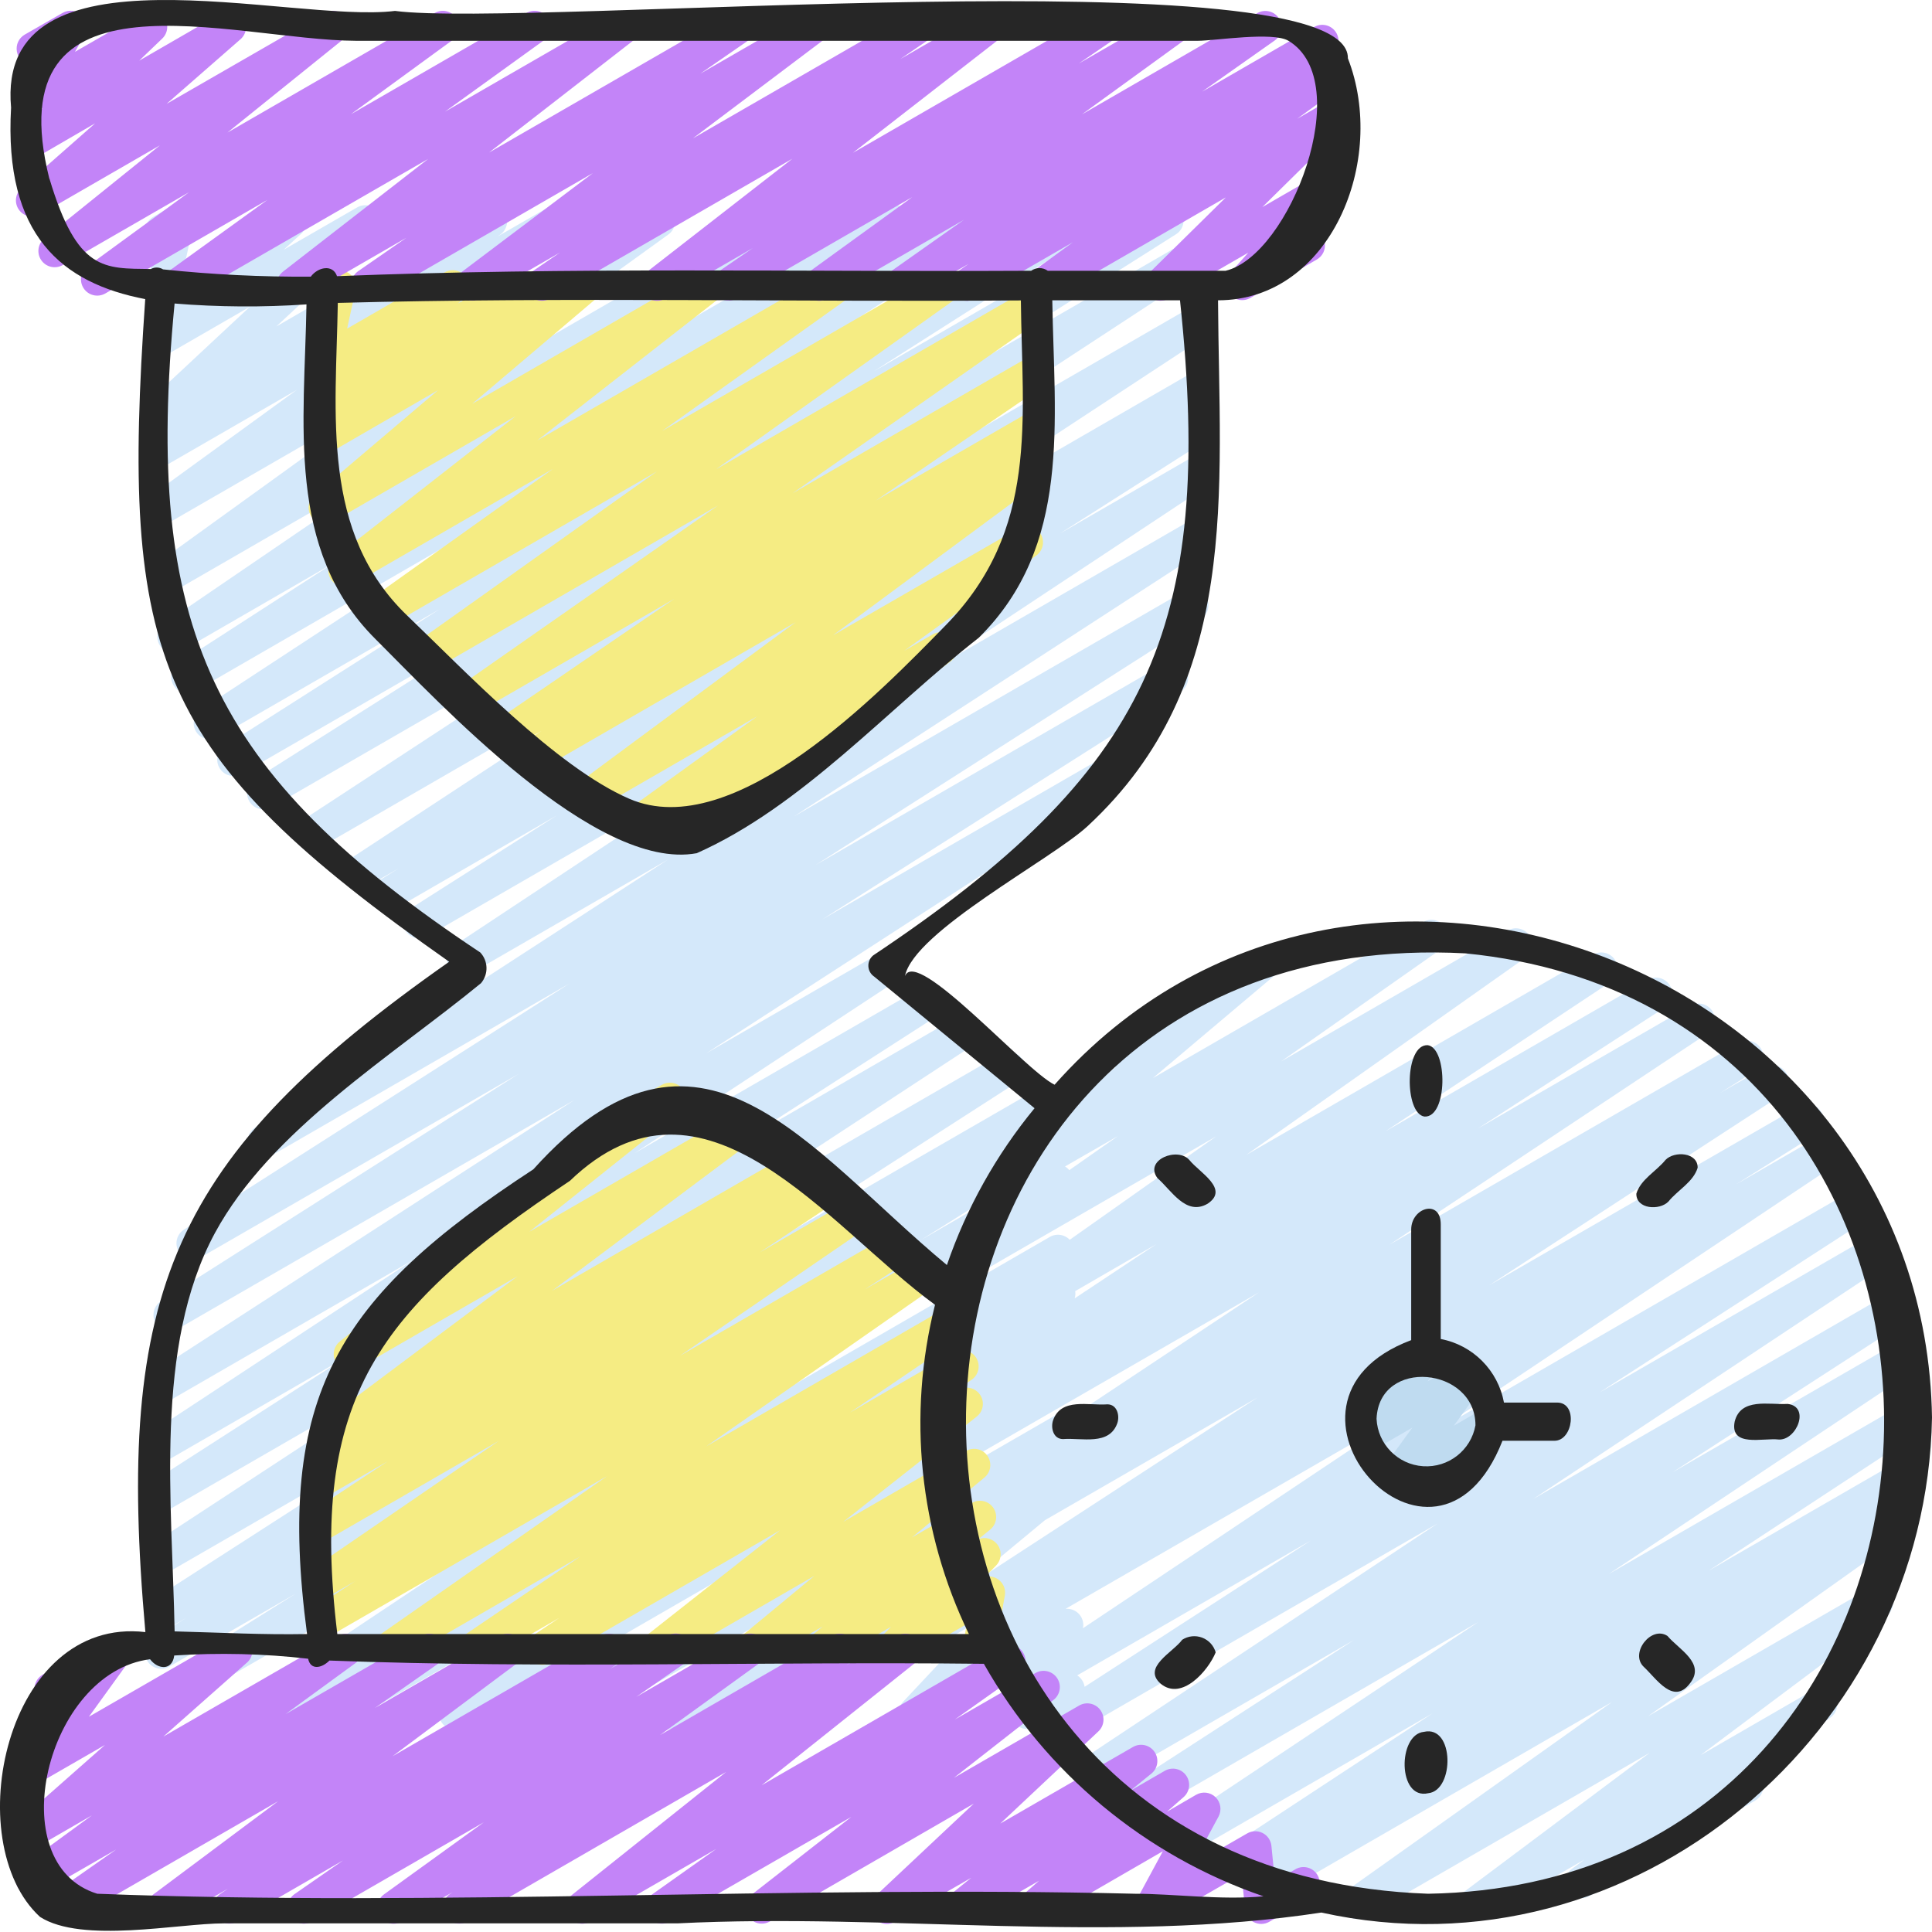 <?xml version="1.0" encoding="UTF-8"?>
<svg width="60px" height="60px" viewBox="0 0 60 60" version="1.1" xmlns="http://www.w3.org/2000/svg" xmlns:xlink="http://www.w3.org/1999/xlink">
    <title>role-skills-4</title>
    <g id="Page-1" stroke="none" stroke-width="1" fill="none" fill-rule="evenodd">
        <g id="role-skills-4" fill-rule="nonzero">
            <path d="M36.684,6.589 C36.828,6.827 36.751,7.137 36.513,7.281 L29.243,11.884 L36.948,7.436 C37.184,7.307 37.48,7.385 37.621,7.614 C37.762,7.843 37.698,8.143 37.476,8.294 L25.014,16.451 L36.948,9.561 C37.184,9.433 37.478,9.512 37.618,9.74 C37.759,9.967 37.697,10.266 37.477,10.418 L26.169,17.842 L36.948,11.615 C37.185,11.49 37.478,11.572 37.616,11.801 C37.753,12.03 37.688,12.327 37.467,12.478 L36.803,12.892 L36.948,12.809 C37.186,12.674 37.488,12.752 37.63,12.986 C37.771,13.22 37.701,13.524 37.471,13.671 L32.915,16.571 L36.947,14.243 C37.183,14.106 37.485,14.182 37.629,14.414 C37.772,14.646 37.705,14.95 37.478,15.1 L28.392,21.114 L36.947,16.174 C37.184,16.042 37.482,16.12 37.623,16.351 C37.764,16.582 37.698,16.883 37.474,17.033 L24.654,25.357 L36.775,18.36 C37.012,18.224 37.315,18.302 37.456,18.536 C37.598,18.77 37.527,19.074 37.297,19.222 L25.335,26.861 L36.133,20.627 C36.371,20.482 36.681,20.558 36.825,20.796 C36.97,21.034 36.894,21.344 36.656,21.489 L25.537,28.553 L34.509,23.373 C34.745,23.245 35.039,23.324 35.179,23.553 C35.319,23.782 35.255,24.08 35.034,24.232 L21.929,32.714 L27.296,29.616 C27.532,29.482 27.832,29.559 27.974,29.79 C28.117,30.021 28.05,30.323 27.824,30.474 L19.71,35.812 L28.581,30.691 C28.818,30.561 29.114,30.64 29.255,30.87 C29.395,31.1 29.329,31.4 29.106,31.55 L23.068,35.432 L29.697,31.601 C29.933,31.473 30.227,31.551 30.367,31.779 C30.508,32.007 30.446,32.305 30.226,32.458 L20.295,38.965 L31.081,32.737 C31.318,32.602 31.619,32.68 31.761,32.912 C31.903,33.145 31.835,33.448 31.607,33.597 L22.891,39.204 L32.327,33.76 C32.564,33.633 32.859,33.715 32.997,33.946 C33.135,34.176 33.068,34.475 32.845,34.624 L31.775,35.288 L32.535,34.851 C32.58,34.827 32.627,34.81 32.674,34.8 L34.652,33.134 C34.408,33.197 34.155,33.07 34.06,32.837 C33.965,32.604 34.056,32.336 34.274,32.21 L38.989,29.488 C39.214,29.361 39.499,29.426 39.648,29.638 C39.796,29.849 39.761,30.139 39.565,30.308 L35.804,33.481 L44.213,28.628 C44.445,28.5 44.737,28.575 44.88,28.799 C45.023,29.022 44.968,29.318 44.754,29.476 L39.787,32.963 L46.833,28.894 C47.065,28.763 47.36,28.837 47.504,29.062 C47.648,29.287 47.591,29.585 47.375,29.742 L38.705,35.866 L49.478,29.647 C49.714,29.51 50.016,29.586 50.159,29.818 C50.303,30.05 50.236,30.354 50.008,30.504 L43.028,35.133 L51.176,30.429 C51.413,30.292 51.716,30.368 51.859,30.601 C52.002,30.835 51.933,31.14 51.704,31.288 L45.9,35.046 L52.512,31.229 C52.747,31.101 53.041,31.178 53.182,31.405 C53.323,31.632 53.262,31.93 53.043,32.084 L43.156,38.652 L54.005,32.387 C54.243,32.25 54.547,32.329 54.689,32.564 C54.83,32.8 54.757,33.105 54.524,33.251 L53.425,33.94 L54.8,33.146 C55.036,33.014 55.335,33.092 55.476,33.323 C55.617,33.554 55.551,33.855 55.327,34.005 L46.254,39.913 L55.871,34.362 C56.109,34.218 56.419,34.295 56.563,34.534 C56.707,34.772 56.63,35.082 56.391,35.226 L53.919,36.778 L56.54,35.266 C56.775,35.134 57.072,35.211 57.215,35.439 C57.357,35.668 57.294,35.968 57.073,36.121 L44.809,44.312 L57.535,36.965 C57.772,36.83 58.073,36.908 58.215,37.14 C58.357,37.373 58.288,37.676 58.06,37.825 L49.674,43.245 L58.142,38.358 C58.379,38.211 58.689,38.284 58.836,38.521 C58.983,38.757 58.91,39.068 58.673,39.215 L47.614,46.553 L58.693,40.156 C58.929,40.022 59.23,40.099 59.372,40.332 C59.514,40.564 59.446,40.867 59.218,41.016 L51.939,45.726 L58.984,41.66 C59.219,41.526 59.518,41.603 59.661,41.833 C59.804,42.063 59.74,42.365 59.515,42.516 L49.961,48.883 L59.119,43.597 C59.355,43.463 59.655,43.54 59.797,43.771 C59.94,44.002 59.873,44.304 59.647,44.455 L53.065,48.779 L59.028,45.337 C59.265,45.204 59.564,45.283 59.705,45.515 C59.846,45.747 59.778,46.049 59.551,46.198 L58.964,46.571 C59.175,46.518 59.396,46.605 59.515,46.786 C59.661,47.013 59.603,47.314 59.384,47.47 L51.182,53.298 L58.037,49.341 C58.268,49.211 58.56,49.281 58.706,49.502 C58.852,49.724 58.801,50.02 58.591,50.181 L52.813,54.508 L56.303,52.492 C56.534,52.361 56.828,52.431 56.974,52.654 C57.12,52.876 57.068,53.173 56.856,53.333 L54.529,55.06 C54.676,55.155 54.763,55.32 54.758,55.496 C54.753,55.671 54.658,55.831 54.506,55.919 L49.365,58.883 C49.134,59.015 48.84,58.944 48.694,58.722 C48.549,58.5 48.6,58.203 48.812,58.043 L49.204,57.752 L46.006,59.598 C45.931,59.643 45.845,59.667 45.758,59.669 C45.541,59.669 45.348,59.53 45.28,59.324 C45.211,59.118 45.282,58.892 45.456,58.761 L51.233,54.435 L42.409,59.53 C42.176,59.662 41.88,59.59 41.735,59.364 C41.59,59.139 41.647,58.839 41.865,58.683 L50.067,52.855 L39.65,58.87 C39.413,59.006 39.11,58.928 38.969,58.694 C38.827,58.46 38.898,58.156 39.128,58.008 L39.391,57.841 L38.438,58.39 C38.202,58.525 37.902,58.448 37.76,58.216 C37.618,57.985 37.684,57.683 37.91,57.533 L44.489,53.21 L36.888,57.597 C36.652,57.731 36.353,57.655 36.21,57.425 C36.068,57.195 36.132,56.893 36.357,56.741 L45.909,50.374 L35.285,56.508 C35.048,56.643 34.748,56.565 34.606,56.333 C34.464,56.101 34.532,55.797 34.76,55.648 L42.044,50.934 L34.129,55.503 C33.892,55.65 33.581,55.577 33.435,55.34 C33.288,55.104 33.361,54.793 33.598,54.646 L44.652,47.31 L32.851,54.123 C32.614,54.258 32.313,54.18 32.171,53.948 C32.116,53.858 32.092,53.756 32.098,53.658 L32.151,53.635 C31.962,53.74 31.727,53.713 31.567,53.567 C31.407,53.421 31.358,53.189 31.445,52.991 L31.476,52.924 C31.39,52.884 31.315,52.82 31.262,52.734 C31.123,52.511 31.18,52.22 31.388,52.065 L28.662,53.635 C28.446,53.759 28.172,53.706 28.017,53.511 C27.862,53.317 27.873,53.038 28.042,52.855 L30.394,50.346 L24.686,53.64 C24.46,53.771 24.171,53.706 24.022,53.492 C23.872,53.277 23.911,52.984 24.112,52.817 L28.125,49.49 L20.928,53.644 C20.695,53.781 20.396,53.71 20.249,53.483 C20.103,53.255 20.162,52.953 20.383,52.798 L24.213,50.06 L18,53.647 C17.767,53.784 17.467,53.713 17.321,53.486 C17.174,53.258 17.233,52.956 17.454,52.801 L24.189,47.989 L14.381,53.651 C14.147,53.782 13.852,53.707 13.709,53.482 C13.566,53.256 13.624,52.957 13.841,52.802 L22.744,46.612 L10.546,53.655 C10.309,53.791 10.006,53.713 9.865,53.479 C9.723,53.245 9.794,52.941 10.024,52.794 L13.023,50.884 L8.217,53.658 C8.141,53.704 8.054,53.728 7.965,53.729 C7.743,53.729 7.547,53.584 7.482,53.371 C7.418,53.159 7.5,52.929 7.685,52.806 L19.533,44.906 L5.255,53.146 C5.016,53.284 4.712,53.205 4.571,52.969 C4.429,52.734 4.502,52.428 4.735,52.282 L9.194,49.486 L5.255,51.76 C5.016,51.894 4.715,51.814 4.575,51.58 C4.434,51.345 4.507,51.042 4.737,50.895 L5.79,50.242 L5.255,50.551 C5.017,50.69 4.712,50.613 4.569,50.378 C4.426,50.143 4.498,49.837 4.73,49.69 L13.44,44.086 L5.255,48.812 C5.019,48.941 4.723,48.863 4.582,48.634 C4.441,48.405 4.505,48.105 4.727,47.954 L14.658,41.45 L5.255,46.879 C5.018,47.009 4.722,46.93 4.581,46.7 C4.441,46.47 4.507,46.17 4.73,46.019 L10.771,42.136 L5.255,45.321 C5.019,45.449 4.725,45.37 4.585,45.142 C4.444,44.915 4.506,44.616 4.726,44.464 L12.843,39.121 L5.26,43.501 C5.023,43.636 4.722,43.558 4.58,43.326 C4.438,43.093 4.506,42.79 4.734,42.641 L17.839,34.161 L5.511,41.278 C5.274,41.406 4.979,41.326 4.839,41.097 C4.7,40.867 4.766,40.568 4.988,40.417 L16.11,33.349 L6.246,39.042 C6.008,39.187 5.698,39.111 5.554,38.873 C5.409,38.635 5.485,38.325 5.723,38.181 L17.687,30.543 L8.443,35.88 C8.207,36.012 7.909,35.934 7.767,35.703 C7.626,35.473 7.692,35.172 7.917,35.021 L20.738,26.699 L14.638,30.22 C14.402,30.357 14.1,30.281 13.956,30.049 C13.813,29.817 13.88,29.513 14.107,29.363 L23.192,23.348 L13.257,29.085 C13.021,29.208 12.73,29.127 12.592,28.9 C12.454,28.672 12.516,28.377 12.734,28.225 L17.291,25.325 L12.232,28.248 C11.995,28.379 11.696,28.298 11.557,28.066 C11.418,27.833 11.487,27.532 11.714,27.384 L12.381,26.968 L11.379,27.545 C11.143,27.677 10.846,27.6 10.704,27.37 C10.562,27.141 10.626,26.84 10.849,26.688 L22.15,19.268 L9.912,26.335 C9.677,26.46 9.385,26.38 9.246,26.154 C9.107,25.927 9.167,25.631 9.385,25.478 L21.846,17.32 L8.439,25.062 C8.285,25.156 8.093,25.16 7.935,25.073 C7.777,24.986 7.677,24.822 7.674,24.641 C7.67,24.461 7.763,24.293 7.917,24.2 L15.197,19.59 L7.517,24.025 C7.278,24.171 6.967,24.096 6.821,23.858 C6.675,23.62 6.75,23.308 6.988,23.162 L13.653,18.919 L6.762,22.898 C6.526,23.028 6.23,22.95 6.089,22.721 C5.948,22.491 6.012,22.192 6.234,22.04 L15.003,16.294 L6.06,21.463 C5.824,21.591 5.529,21.511 5.39,21.283 C5.25,21.054 5.313,20.755 5.535,20.604 L10.374,17.479 L5.644,20.211 C5.409,20.347 5.108,20.273 4.964,20.043 C4.819,19.813 4.883,19.51 5.107,19.358 L12.95,14.008 L5.317,18.414 C5.085,18.544 4.792,18.472 4.647,18.248 C4.503,18.025 4.557,17.728 4.771,17.569 L12.112,12.272 L5.255,16.229 C5.023,16.361 4.728,16.289 4.583,16.065 C4.437,15.842 4.491,15.543 4.706,15.385 L9.216,12.109 L5.255,14.395 C5.021,14.522 4.729,14.447 4.587,14.222 C4.445,13.998 4.501,13.702 4.716,13.545 L5.095,13.282 C4.875,13.323 4.655,13.213 4.554,13.014 C4.453,12.814 4.496,12.572 4.659,12.419 L7.761,9.526 L5.255,10.973 C5.033,11.095 4.755,11.033 4.605,10.829 C4.455,10.625 4.48,10.341 4.664,10.166 L5.221,9.662 C5.048,9.742 4.845,9.718 4.695,9.6 C4.546,9.481 4.477,9.288 4.516,9.102 L4.83,7.652 C4.719,7.611 4.626,7.53 4.569,7.426 C4.43,7.186 4.512,6.878 4.753,6.739 L5.257,6.447 C5.429,6.347 5.645,6.359 5.806,6.476 C5.967,6.594 6.044,6.796 6.002,6.991 L5.739,8.2 L8.774,6.444 C8.996,6.324 9.272,6.386 9.421,6.59 C9.57,6.793 9.546,7.076 9.363,7.251 L8.812,7.755 L11.087,6.444 C11.31,6.313 11.595,6.371 11.749,6.579 C11.902,6.787 11.874,7.077 11.683,7.251 L8.582,10.138 L14.992,6.438 C15.226,6.302 15.526,6.375 15.671,6.604 C15.816,6.833 15.754,7.135 15.531,7.289 L15.446,7.348 L17.025,6.44 C17.257,6.308 17.551,6.38 17.697,6.604 C17.842,6.827 17.788,7.126 17.573,7.284 L13.06,10.564 L20.209,6.437 C20.442,6.304 20.738,6.376 20.883,6.6 C21.029,6.825 20.973,7.125 20.757,7.282 L13.416,12.578 L24.06,6.429 C24.295,6.293 24.595,6.367 24.74,6.597 C24.884,6.827 24.821,7.13 24.596,7.282 L16.754,12.632 L27.504,6.426 C27.74,6.291 28.041,6.369 28.183,6.602 C28.325,6.834 28.257,7.137 28.029,7.286 L23.178,10.416 L30.093,6.424 C30.329,6.294 30.625,6.373 30.766,6.602 C30.907,6.831 30.843,7.13 30.621,7.282 L21.85,13.023 L33.286,6.421 C33.523,6.286 33.826,6.364 33.967,6.598 C34.109,6.831 34.038,7.135 33.808,7.283 L27.143,11.527 L35.992,6.418 C36.23,6.274 36.54,6.351 36.684,6.589 Z M40.706,47.844 L33.454,52.03 C33.532,52.079 33.597,52.151 33.64,52.24 C33.662,52.287 33.677,52.336 33.684,52.385 L40.706,47.844 Z M43.682,43.855 L33.092,49.964 C33.23,49.952 33.37,49.996 33.478,50.093 C33.611,50.214 33.668,50.395 33.633,50.566 L43.682,43.855 Z M39.057,43.399 L32.451,47.211 L29.347,49.785 L29.806,49.519 C29.845,49.433 29.908,49.358 29.992,49.304 L39.057,43.399 Z M39.102,40.134 L29.491,45.679 C29.363,45.756 29.215,45.771 29.083,45.731 L26.506,47.572 L32.745,43.971 C32.92,43.868 33.133,43.883 33.29,43.994 L39.102,40.134 Z M28.712,43.694 L24.286,46.77 L28.92,44.095 C28.868,44.057 28.823,44.009 28.787,43.951 C28.737,43.871 28.713,43.782 28.712,43.694 Z M37.77,35.291 L30.296,39.606 C30.063,39.734 29.771,39.659 29.629,39.435 L29.61,39.399 L21.249,44.971 L32.617,38.406 C32.82,38.296 33.068,38.34 33.222,38.502 L37.77,35.291 Z M35.918,38.635 L33.391,40.097 C33.403,40.172 33.397,40.249 33.375,40.322 L35.918,38.635 Z M30.799,37.131 L28.604,38.507 L30.883,37.192 C30.853,37.175 30.825,37.154 30.799,37.131 Z M34.721,35.28 L33.075,36.225 C33.124,36.255 33.169,36.293 33.207,36.34 L34.721,35.28 Z" id="Combined-Shape" fill="#D4E8FA"></path>
            <path d="M21.219,33.845 C21.366,34.06 21.324,34.353 21.123,34.518 L16.437,38.255 L22.91,34.519 C23.141,34.386 23.436,34.456 23.583,34.678 C23.729,34.901 23.678,35.199 23.464,35.359 L17.147,40.086 L24.506,35.835 C24.742,35.701 25.042,35.777 25.184,36.009 C25.326,36.24 25.26,36.542 25.034,36.693 L24.832,36.823 L25.344,36.528 C25.579,36.403 25.87,36.482 26.01,36.707 C26.15,36.933 26.091,37.229 25.875,37.383 L23.595,38.895 L26.317,37.324 C26.551,37.194 26.846,37.269 26.989,37.496 C27.131,37.722 27.072,38.021 26.854,38.175 L21.115,42.107 L27.587,38.37 C27.824,38.238 28.122,38.316 28.263,38.547 C28.404,38.777 28.338,39.078 28.114,39.229 L26.852,40.046 L28.491,39.112 C28.724,38.978 29.022,39.051 29.167,39.279 C29.311,39.506 29.252,39.807 29.031,39.962 L21.933,44.918 L29.468,40.565 C29.704,40.425 30.007,40.499 30.152,40.731 C30.298,40.962 30.232,41.267 30.004,41.418 L26.396,43.869 L29.636,41.998 C29.871,41.862 30.172,41.937 30.316,42.167 C30.46,42.398 30.395,42.702 30.169,42.853 L29.37,43.389 L29.773,43.159 C30.001,43.031 30.29,43.099 30.437,43.316 C30.584,43.533 30.54,43.827 30.336,43.991 L26.185,47.264 L29.995,45.065 C30.222,44.931 30.514,44.994 30.665,45.211 C30.815,45.428 30.773,45.724 30.568,45.89 L28.322,47.746 L30.184,46.673 C30.411,46.545 30.697,46.61 30.846,46.823 C30.995,47.037 30.956,47.328 30.758,47.496 L30.388,47.799 C30.596,47.719 30.831,47.784 30.969,47.959 C31.124,48.157 31.109,48.44 30.933,48.62 L30.588,48.973 C30.754,48.932 30.93,48.977 31.054,49.094 C31.179,49.211 31.236,49.382 31.206,49.551 L31.05,50.427 C31.233,50.494 31.36,50.661 31.377,50.855 C31.394,51.049 31.298,51.235 31.13,51.334 L30.657,51.607 C30.487,51.705 30.276,51.696 30.115,51.584 C29.955,51.471 29.874,51.276 29.908,51.083 L30.024,50.438 L27.991,51.611 C27.773,51.735 27.497,51.681 27.343,51.483 C27.189,51.285 27.204,51.004 27.378,50.824 L27.671,50.521 L25.779,51.622 C25.552,51.752 25.264,51.688 25.114,51.474 C24.965,51.259 25.004,50.966 25.204,50.799 L25.551,50.511 L23.62,51.62 C23.393,51.749 23.106,51.683 22.957,51.469 C22.808,51.255 22.847,50.963 23.047,50.796 L25.291,48.94 L20.64,51.625 C20.411,51.756 20.12,51.689 19.972,51.471 C19.824,51.253 19.869,50.958 20.075,50.794 L24.226,47.524 L17.103,51.635 C16.868,51.772 16.567,51.697 16.423,51.466 C16.279,51.235 16.344,50.932 16.57,50.78 L17.368,50.245 L14.952,51.638 C14.717,51.778 14.413,51.704 14.268,51.472 C14.123,51.241 14.189,50.935 14.417,50.784 L18.026,48.334 L12.3,51.642 C12.224,51.688 12.137,51.712 12.048,51.713 C11.828,51.713 11.633,51.571 11.566,51.36 C11.5,51.15 11.578,50.922 11.759,50.796 L18.854,45.841 L10.295,50.78 C10.059,50.908 9.764,50.829 9.624,50.6 C9.484,50.372 9.548,50.073 9.77,49.922 L11.034,49.102 L10.295,49.528 C10.061,49.659 9.766,49.583 9.623,49.356 C9.481,49.13 9.54,48.831 9.759,48.677 L15.495,44.745 L10.295,47.746 C10.06,47.874 9.766,47.797 9.625,47.57 C9.484,47.343 9.545,47.045 9.764,46.891 L12.044,45.379 L10.295,46.387 C10.059,46.521 9.759,46.445 9.617,46.213 C9.474,45.982 9.541,45.68 9.767,45.529 L10.188,45.252 C9.954,45.317 9.707,45.207 9.6,44.989 C9.493,44.772 9.556,44.508 9.751,44.363 L16.071,39.635 L11.122,42.491 C10.893,42.624 10.601,42.558 10.452,42.339 C10.303,42.121 10.348,41.825 10.555,41.66 L17.844,35.848 L17.844,35.841 C17.705,35.6 17.787,35.292 18.028,35.152 L20.557,33.689 C20.785,33.561 21.072,33.629 21.219,33.845 Z M29.807,8.603 C29.951,8.828 29.895,9.127 29.677,9.284 L22.232,14.578 L31.909,8.99 C32.143,8.856 32.441,8.929 32.585,9.156 C32.73,9.384 32.67,9.685 32.449,9.84 L24.611,15.321 L31.908,11.109 C32.143,10.972 32.443,11.047 32.588,11.276 C32.732,11.506 32.669,11.809 32.444,11.962 L27.202,15.545 L31.91,12.828 C32.145,12.704 32.436,12.783 32.576,13.009 C32.715,13.236 32.655,13.532 32.437,13.685 L32.007,13.968 C32.243,13.889 32.501,13.994 32.615,14.215 C32.729,14.436 32.664,14.708 32.462,14.854 L25.865,19.733 L31.637,16.406 C31.869,16.273 32.165,16.344 32.311,16.569 C32.456,16.794 32.401,17.093 32.184,17.251 L28.078,20.213 L28.976,19.695 C29.206,19.569 29.495,19.642 29.639,19.862 C29.783,20.082 29.734,20.375 29.526,20.536 L24.529,24.221 C24.61,24.45 24.516,24.704 24.306,24.826 L21.579,26.401 C21.502,26.445 21.415,26.467 21.326,26.466 C21.109,26.466 20.917,26.327 20.848,26.121 C20.779,25.915 20.85,25.689 21.024,25.558 L21.761,25.012 L19.967,26.047 C19.735,26.181 19.439,26.109 19.293,25.884 C19.148,25.66 19.203,25.36 19.42,25.203 L23.521,22.242 L18.667,25.044 C18.435,25.18 18.138,25.111 17.99,24.886 C17.843,24.662 17.898,24.361 18.115,24.203 L24.71,19.323 L17.079,23.732 C16.844,23.86 16.55,23.782 16.409,23.554 C16.269,23.326 16.331,23.028 16.551,22.875 L16.817,22.7 L16.234,23.036 C16,23.172 15.699,23.098 15.555,22.869 C15.41,22.639 15.474,22.336 15.698,22.183 L20.94,18.597 L15.004,22.024 C14.77,22.158 14.472,22.085 14.327,21.857 C14.183,21.63 14.243,21.329 14.463,21.174 L22.299,15.698 L13.501,20.78 C13.268,20.908 12.976,20.835 12.833,20.612 C12.689,20.389 12.743,20.093 12.956,19.934 L20.402,14.64 L11.979,19.502 C11.747,19.635 11.451,19.562 11.306,19.337 C11.161,19.111 11.218,18.812 11.435,18.655 L17.175,14.561 L10.947,18.156 C10.718,18.285 10.429,18.217 10.282,17.999 C10.134,17.782 10.179,17.487 10.385,17.323 L16.01,12.926 L10.335,16.202 C10.11,16.329 9.826,16.264 9.677,16.053 C9.528,15.842 9.563,15.553 9.758,15.383 L13.605,12.116 L10.295,14.031 C10.065,14.16 9.775,14.091 9.629,13.872 C9.482,13.653 9.529,13.358 9.736,13.195 L10.086,12.926 C9.91,12.937 9.74,12.858 9.634,12.718 C9.483,12.507 9.516,12.216 9.71,12.045 L10.08,11.721 C9.96,11.728 9.841,11.692 9.746,11.62 C9.585,11.502 9.508,11.3 9.551,11.106 L9.865,9.661 C9.757,9.621 9.666,9.543 9.609,9.442 C9.471,9.202 9.553,8.894 9.793,8.755 L10.297,8.464 C10.47,8.364 10.685,8.375 10.846,8.493 C11.008,8.61 11.084,8.812 11.042,9.007 L10.78,10.206 L13.809,8.458 C14.033,8.33 14.318,8.393 14.468,8.602 C14.619,8.812 14.587,9.102 14.394,9.273 L14.214,9.43 L15.904,8.455 C16.133,8.326 16.424,8.396 16.57,8.615 C16.716,8.834 16.669,9.128 16.462,9.291 L16.401,9.339 L17.936,8.452 C18.162,8.324 18.447,8.388 18.597,8.6 C18.746,8.812 18.711,9.102 18.515,9.272 L14.665,12.54 L21.754,8.447 C21.982,8.318 22.272,8.386 22.419,8.604 C22.566,8.822 22.522,9.116 22.316,9.28 L16.686,13.679 L25.759,8.442 C25.992,8.31 26.288,8.382 26.432,8.608 C26.577,8.833 26.521,9.132 26.303,9.289 L20.564,13.384 L29.133,8.437 C29.366,8.305 29.662,8.377 29.807,8.603 Z" id="Combined-Shape" fill="#F5EC83"></path>
            <path d="M23.723,50.962 C23.869,51.186 23.813,51.486 23.596,51.643 L20.497,53.884 L25.839,50.799 C26.074,50.67 26.367,50.747 26.509,50.973 C26.651,51.199 26.591,51.497 26.374,51.651 L26.289,51.709 L27.87,50.802 C28.098,50.674 28.385,50.742 28.532,50.958 C28.679,51.173 28.637,51.466 28.435,51.631 L23.653,55.443 L31.099,51.145 C31.331,51.016 31.624,51.089 31.768,51.314 C31.912,51.538 31.857,51.835 31.642,51.992 L29.651,53.403 L32.165,51.953 C32.394,51.826 32.681,51.895 32.828,52.112 C32.974,52.329 32.93,52.621 32.727,52.785 L29.625,55.212 L33.507,52.971 C33.729,52.838 34.017,52.895 34.171,53.104 C34.325,53.312 34.296,53.604 34.104,53.777 L31.064,56.633 L35.191,54.251 C35.419,54.123 35.706,54.19 35.854,54.405 C36.002,54.62 35.961,54.913 35.76,55.079 L35.1,55.614 L36.172,54.995 C36.397,54.865 36.684,54.926 36.835,55.137 C36.986,55.348 36.953,55.64 36.757,55.811 L36.24,56.265 L37.147,55.738 C37.342,55.626 37.588,55.656 37.75,55.813 C37.911,55.97 37.949,56.215 37.843,56.414 L37.03,57.92 L38.731,56.939 C38.879,56.853 39.06,56.848 39.213,56.926 C39.365,57.004 39.468,57.154 39.485,57.325 L39.593,58.419 L40.212,58.062 C40.368,57.962 40.566,57.957 40.728,58.047 C40.889,58.137 40.988,58.309 40.986,58.494 C40.983,58.679 40.88,58.848 40.716,58.934 L39.42,59.682 C39.272,59.768 39.09,59.772 38.938,59.694 C38.786,59.616 38.683,59.466 38.666,59.296 L38.558,58.202 L35.998,59.677 C35.803,59.792 35.554,59.762 35.393,59.602 C35.229,59.444 35.191,59.197 35.3,58.997 L36.114,57.491 L32.336,59.677 C32.112,59.807 31.826,59.745 31.674,59.535 C31.523,59.324 31.556,59.033 31.751,58.862 L32.269,58.408 L30.073,59.677 C29.846,59.807 29.556,59.741 29.407,59.525 C29.259,59.309 29.301,59.015 29.504,58.849 L30.164,58.315 L27.799,59.677 C27.577,59.812 27.287,59.755 27.132,59.546 C26.977,59.337 27.007,59.044 27.201,58.87 L30.242,56.013 L23.901,59.677 C23.672,59.804 23.385,59.735 23.238,59.518 C23.092,59.301 23.136,59.008 23.339,58.844 L26.439,56.425 L20.799,59.677 C20.566,59.806 20.273,59.733 20.13,59.509 C19.986,59.285 20.041,58.987 20.256,58.83 L22.246,57.419 L18.331,59.677 C18.103,59.806 17.814,59.739 17.666,59.523 C17.518,59.306 17.561,59.012 17.765,58.847 L22.55,55.03 L14.502,59.677 C14.267,59.805 13.974,59.729 13.832,59.502 C13.69,59.276 13.75,58.979 13.967,58.824 L14.056,58.763 L12.472,59.677 C12.24,59.81 11.944,59.738 11.798,59.514 C11.653,59.289 11.708,58.989 11.925,58.832 L15.025,56.593 L9.681,59.677 C9.448,59.807 9.153,59.733 9.01,59.507 C8.866,59.281 8.924,58.983 9.142,58.827 L10.654,57.777 L7.364,59.677 C7.13,59.805 6.837,59.729 6.695,59.502 C6.553,59.276 6.613,58.979 6.83,58.824 L7.079,58.656 L5.306,59.677 C5.23,59.723 5.143,59.747 5.054,59.748 C4.837,59.748 4.644,59.609 4.576,59.404 C4.507,59.198 4.578,58.971 4.752,58.841 L8.638,55.938 L2.163,59.677 C1.93,59.804 1.638,59.73 1.495,59.506 C1.352,59.282 1.408,58.986 1.621,58.829 L3.607,57.438 L1.234,58.805 C1.003,58.932 0.714,58.859 0.57,58.638 C0.426,58.418 0.476,58.123 0.685,57.963 L2.855,56.377 L1.223,57.32 C0.999,57.45 0.713,57.389 0.561,57.178 C0.41,56.968 0.443,56.677 0.638,56.505 L3.259,54.192 L1.222,55.366 C1.017,55.483 0.758,55.442 0.599,55.266 C0.441,55.091 0.425,54.829 0.562,54.636 L1.832,52.88 L1.81,52.892 C1.571,53.018 1.275,52.932 1.14,52.698 C1.005,52.464 1.078,52.165 1.306,52.02 L3.37,50.826 C3.576,50.707 3.837,50.748 3.996,50.925 C4.156,51.101 4.17,51.365 4.031,51.558 L2.761,53.315 L7.112,50.806 C7.333,50.696 7.601,50.763 7.745,50.963 C7.889,51.162 7.867,51.437 7.694,51.612 L5.073,53.931 L10.491,50.806 C10.723,50.675 11.016,50.747 11.161,50.969 C11.307,51.192 11.254,51.489 11.041,51.648 L8.868,53.234 L13.083,50.806 C13.317,50.673 13.613,50.747 13.757,50.973 C13.901,51.199 13.843,51.499 13.625,51.654 L11.642,53.043 L15.52,50.805 C15.75,50.674 16.043,50.745 16.188,50.966 C16.334,51.187 16.284,51.484 16.073,51.644 L12.19,54.542 L18.672,50.8 C18.906,50.671 19.2,50.748 19.341,50.974 C19.483,51.2 19.424,51.498 19.206,51.652 L18.944,51.831 L20.731,50.8 C20.966,50.663 21.266,50.737 21.411,50.965 C21.556,51.194 21.494,51.497 21.271,51.65 L19.759,52.698 L23.049,50.799 C23.281,50.665 23.577,50.737 23.723,50.962 Z M5.092,0.53 C5.247,0.735 5.223,1.025 5.035,1.201 L4.323,1.884 L6.888,0.402 C7.112,0.274 7.396,0.336 7.547,0.546 C7.698,0.755 7.665,1.045 7.472,1.216 L5.174,3.225 L10.077,0.402 C10.305,0.271 10.596,0.337 10.744,0.554 C10.893,0.77 10.85,1.065 10.646,1.231 L7.064,4.117 L13.504,0.402 C13.735,0.271 14.028,0.343 14.174,0.566 C14.319,0.788 14.266,1.086 14.053,1.245 L10.897,3.548 L16.35,0.402 C16.583,0.269 16.879,0.34 17.024,0.565 C17.17,0.79 17.114,1.089 16.898,1.247 L13.818,3.469 L19.136,0.402 C19.365,0.274 19.653,0.343 19.799,0.561 C19.946,0.778 19.901,1.072 19.696,1.236 L15.189,4.737 L22.706,0.402 C22.94,0.272 23.234,0.346 23.378,0.572 C23.521,0.798 23.463,1.096 23.246,1.252 L21.745,2.29 L25.02,0.402 C25.25,0.273 25.541,0.343 25.687,0.564 C25.833,0.784 25.783,1.079 25.574,1.241 L21.519,4.297 L28.271,0.402 C28.505,0.268 28.803,0.342 28.947,0.571 C29.091,0.799 29.03,1.1 28.808,1.254 L27.96,1.834 L30.442,0.402 C30.671,0.274 30.96,0.343 31.106,0.561 C31.252,0.778 31.207,1.072 31.003,1.236 L26.49,4.745 L34.017,0.402 C34.251,0.27 34.547,0.344 34.691,0.571 C34.834,0.798 34.775,1.098 34.555,1.253 L33.501,1.974 L36.231,0.402 C36.463,0.265 36.763,0.335 36.91,0.562 C37.057,0.788 36.999,1.09 36.779,1.247 L33.602,3.551 L39.056,0.402 C39.289,0.275 39.579,0.35 39.722,0.573 C39.865,0.795 39.811,1.091 39.599,1.249 L37.331,2.848 L40.814,0.837 C41.049,0.704 41.347,0.778 41.491,1.006 C41.635,1.234 41.573,1.536 41.352,1.689 L41.012,1.921 C41.248,1.799 41.537,1.881 41.675,2.108 C41.812,2.335 41.75,2.63 41.532,2.782 L40.285,3.689 L40.983,3.286 C41.202,3.161 41.48,3.218 41.633,3.419 C41.786,3.62 41.767,3.903 41.588,4.081 L39.203,6.431 L40.981,5.405 C41.195,5.281 41.468,5.331 41.624,5.523 C41.78,5.716 41.774,5.993 41.609,6.177 L40.756,7.132 C40.958,7.178 41.111,7.343 41.142,7.548 C41.173,7.753 41.075,7.955 40.896,8.059 L38.829,9.253 C38.615,9.377 38.343,9.326 38.186,9.134 C38.03,8.942 38.037,8.665 38.201,8.481 L38.767,7.847 L36.292,9.273 C36.073,9.398 35.794,9.341 35.642,9.14 C35.489,8.939 35.508,8.656 35.687,8.478 L38.069,6.131 L32.627,9.273 C32.395,9.408 32.097,9.338 31.95,9.113 C31.804,8.887 31.86,8.587 32.077,8.429 L33.322,7.522 L30.287,9.273 C30.211,9.318 30.124,9.343 30.035,9.344 C29.814,9.343 29.619,9.2 29.554,8.989 C29.488,8.778 29.568,8.549 29.75,8.424 L30.084,8.194 L28.211,9.273 C27.979,9.4 27.688,9.325 27.546,9.102 C27.403,8.879 27.457,8.584 27.669,8.426 L29.939,6.824 L25.696,9.273 C25.464,9.41 25.164,9.34 25.017,9.113 C24.87,8.887 24.928,8.585 25.148,8.428 L28.33,6.122 L22.871,9.273 C22.637,9.402 22.344,9.326 22.201,9.101 C22.059,8.875 22.117,8.578 22.333,8.422 L23.382,7.702 L20.659,9.273 C20.43,9.407 20.137,9.34 19.988,9.121 C19.839,8.902 19.885,8.605 20.093,8.441 L24.608,4.929 L17.082,9.273 C16.848,9.407 16.55,9.333 16.406,9.104 C16.262,8.876 16.323,8.575 16.545,8.421 L17.393,7.841 L14.911,9.273 C14.681,9.402 14.389,9.332 14.244,9.111 C14.098,8.891 14.147,8.596 14.356,8.434 L18.412,5.376 L11.66,9.273 C11.426,9.403 11.132,9.329 10.988,9.103 C10.845,8.877 10.903,8.579 11.121,8.423 L12.622,7.383 L9.346,9.273 C9.117,9.403 8.827,9.335 8.679,9.116 C8.532,8.898 8.578,8.603 8.785,8.439 L13.293,4.938 L5.779,9.273 C5.546,9.406 5.25,9.335 5.105,9.11 C4.959,8.885 5.015,8.586 5.231,8.428 L8.307,6.206 L3.267,9.116 C3.035,9.246 2.742,9.175 2.597,8.952 C2.451,8.729 2.504,8.432 2.717,8.273 L5.872,5.969 L1.948,8.232 C1.72,8.363 1.43,8.297 1.281,8.08 C1.132,7.863 1.175,7.568 1.379,7.403 L4.966,4.514 L1.248,6.66 C1.024,6.788 0.74,6.726 0.589,6.516 C0.439,6.307 0.471,6.017 0.664,5.846 L2.956,3.829 L1.222,4.837 C1.001,4.97 0.716,4.915 0.56,4.71 C0.405,4.504 0.429,4.214 0.617,4.038 L1.33,3.354 L1.218,3.418 C1.021,3.527 0.775,3.491 0.616,3.331 C0.458,3.17 0.425,2.924 0.537,2.728 L0.94,2.009 C0.73,1.975 0.564,1.812 0.525,1.603 C0.486,1.393 0.583,1.182 0.768,1.075 L1.942,0.402 C2.138,0.287 2.387,0.32 2.547,0.481 C2.707,0.641 2.741,0.888 2.63,1.085 L2.327,1.61 L4.43,0.402 C4.651,0.269 4.936,0.324 5.092,0.53 Z" id="Combined-Shape" fill="#C384F8"></path>
            <path d="M43.346,46.402 C43.157,46.401 42.985,46.294 42.9,46.125 C42.815,45.957 42.831,45.755 42.942,45.602 L43.86,44.338 L42.619,45.055 C42.41,45.177 42.144,45.133 41.985,44.951 C41.825,44.769 41.818,44.499 41.968,44.309 L42.497,43.627 C42.291,43.587 42.131,43.423 42.097,43.216 C42.062,43.009 42.159,42.802 42.341,42.697 L44.012,41.733 C44.221,41.613 44.485,41.657 44.643,41.839 C44.801,42.02 44.809,42.288 44.662,42.478 L44.335,42.9 L45.407,42.281 C45.613,42.163 45.874,42.204 46.033,42.38 C46.192,42.557 46.207,42.821 46.067,43.013 L45.15,44.277 L46.02,43.773 C46.259,43.648 46.555,43.734 46.69,43.968 C46.825,44.202 46.752,44.5 46.524,44.645 L43.601,46.333 C43.524,46.379 43.435,46.403 43.346,46.402 L43.346,46.402 Z" id="Path" fill="#BFDBF0"></path>
            <g id="Group" fill="#262626">
                <path d="M60,44.025 C59.787,30.106 42.047,23.211 32.751,33.687 C31.831,33.242 28.468,29.398 28.104,30.313 C28.385,28.926 32.663,26.689 33.776,25.657 C38.565,21.222 37.862,15.288 37.827,9.326 C41.32,9.326 43.093,4.976 41.86,1.811 C41.917,-1.438 16.382,0.877 12.267,0.339 C9.018,0.741 -0.139,-1.963 0.344,3.341 C0.116,7.32 1.937,8.795 4.51,9.289 C3.735,20.454 4.779,23.426 13.95,29.868 C5.303,35.934 3.577,40.12 4.515,50.686 C0.167,50.182 -1.288,57.208 1.242,59.531 C2.546,60.367 5.54,59.732 6.953,59.732 L21.037,59.732 C27.657,59.4 34.529,60.39 41.037,59.396 C50.75,61.543 59.826,53.745 60,44.025 Z M1.532,5.549 C-0.162,-1.262 7.225,1.254 11.063,1.267 L37.198,1.267 C37.718,1.267 39.528,0.975 40.015,1.267 C42.132,2.538 40.055,7.937 38.063,8.409 L32.539,8.409 C32.385,8.298 32.178,8.298 32.024,8.409 C24.814,8.446 17.688,8.289 10.466,8.577 C10.34,8.202 9.878,8.286 9.651,8.592 C8.119,8.602 6.587,8.527 5.064,8.366 C4.95,8.293 4.805,8.289 4.687,8.355 C3.233,8.333 2.404,8.444 1.536,5.549 L1.532,5.549 Z M29.368,19.42 C27.339,21.493 22.793,26.215 19.544,24.807 C17.278,23.827 14.44,20.837 12.652,19.123 C9.953,16.536 10.434,12.873 10.491,9.407 C17.573,9.219 24.63,9.384 31.704,9.33 C31.742,13.036 32.271,16.458 29.368,19.42 Z M6.673,38.295 C8.404,35.097 12.194,32.786 14.939,30.533 C15.174,30.255 15.164,29.846 14.916,29.58 C6.522,24.011 4.458,19.475 5.422,9.426 C6.785,9.537 8.154,9.546 9.518,9.453 C9.46,13.113 8.867,17.066 11.658,19.844 C13.628,21.804 18.494,27.077 21.638,26.497 C24.916,25.039 27.573,22.011 30.398,19.805 C33.286,16.947 32.738,13.09 32.68,9.326 L36.646,9.326 C37.735,19.555 35.627,23.991 27.116,29.672 C27.016,29.755 26.961,29.88 26.968,30.01 C26.974,30.139 27.042,30.258 27.15,30.33 L32.129,34.417 C30.937,35.865 30.015,37.514 29.407,39.287 C25.057,35.675 21.718,30.588 16.564,36.314 C10.491,40.283 8.55,43.321 9.536,50.747 C8.133,50.772 6.928,50.703 5.423,50.664 C5.352,46.695 4.771,41.815 6.673,38.295 L6.673,38.295 Z M10.476,50.747 C9.582,43.382 11.787,40.618 17.699,36.672 C21.877,32.653 25.702,38.095 29.038,40.521 C28.176,43.948 28.549,47.568 30.09,50.747 L10.476,50.747 Z M35.25,58.812 C24.564,58.551 13.636,59.222 3.021,58.812 C0.013,57.892 1.428,51.939 4.66,51.529 C4.898,51.85 5.351,51.893 5.411,51.413 C6.797,51.322 8.189,51.355 9.569,51.513 C9.643,51.872 9.985,51.816 10.231,51.57 C17.028,51.826 23.763,51.594 30.555,51.671 C32.468,55.059 35.558,57.629 39.239,58.892 C37.924,59.015 36.439,58.812 35.25,58.812 L35.25,58.812 Z M44.353,58.812 C24.529,58.112 25.545,28.555 45.506,29.607 C63.529,31.385 62.52,58.503 44.353,58.812 Z" id="Shape"></path>
                <path d="M48.359,43.558 L46.707,43.558 C46.522,42.558 45.742,41.774 44.744,41.584 L44.744,38.023 C44.744,37.229 43.826,37.499 43.826,38.185 L43.826,41.619 C38.693,43.543 44.563,50.087 46.661,44.744 L48.274,44.744 C48.856,44.747 49.009,43.558 48.359,43.558 Z M42.75,44.062 C42.83,42.153 45.822,42.449 45.822,44.263 C45.683,45.039 44.983,45.587 44.196,45.535 C43.409,45.483 42.787,44.849 42.75,44.062 L42.75,44.062 Z" id="Shape"></path>
                <path d="M44.239,34.676 C44.963,34.713 44.963,32.548 44.34,32.459 C43.612,32.423 43.612,34.589 44.239,34.676 Z" id="Path"></path>
                <path d="M36.944,36.033 C36.585,35.602 35.517,36.019 35.948,36.59 C36.384,36.971 36.831,37.769 37.501,37.384 C38.195,36.927 37.251,36.414 36.944,36.033 L36.944,36.033 Z" id="Path"></path>
                <path d="M34.391,43.613 C33.809,43.658 32.951,43.397 32.703,44.112 C32.626,44.344 32.711,44.692 33.014,44.692 C33.596,44.646 34.453,44.907 34.701,44.193 C34.779,43.961 34.693,43.613 34.391,43.613 Z" id="Path"></path>
                <path d="M36.715,50.924 C36.426,51.318 35.459,51.781 36.049,52.292 C36.707,52.83 37.525,51.879 37.754,51.316 C37.694,51.105 37.538,50.935 37.333,50.858 C37.128,50.781 36.899,50.805 36.715,50.924 L36.715,50.924 Z" id="Path"></path>
                <path d="M44.221,53.784 C43.401,53.864 43.401,55.908 44.354,55.69 C45.173,55.61 45.173,53.567 44.221,53.784 Z" id="Path"></path>
                <path d="M51.785,50.806 C51.281,50.474 50.607,51.34 51.045,51.762 C51.449,52.139 51.97,52.965 52.487,52.273 C52.976,51.651 52.138,51.226 51.785,50.806 L51.785,50.806 Z" id="Path"></path>
                <path d="M55.516,43.6 C54.933,43.633 54.059,43.398 53.871,44.152 C53.719,44.959 54.753,44.649 55.236,44.705 C55.795,44.742 56.228,43.68 55.516,43.6 Z" id="Path"></path>
                <path d="M51.726,36.02 C51.441,36.374 50.953,36.625 50.818,37.071 C50.811,37.555 51.54,37.599 51.814,37.316 C52.099,36.961 52.588,36.711 52.722,36.265 C52.729,35.785 52.001,35.737 51.726,36.02 Z" id="Path"></path>
            </g>
        </g>
    </g>
</svg>